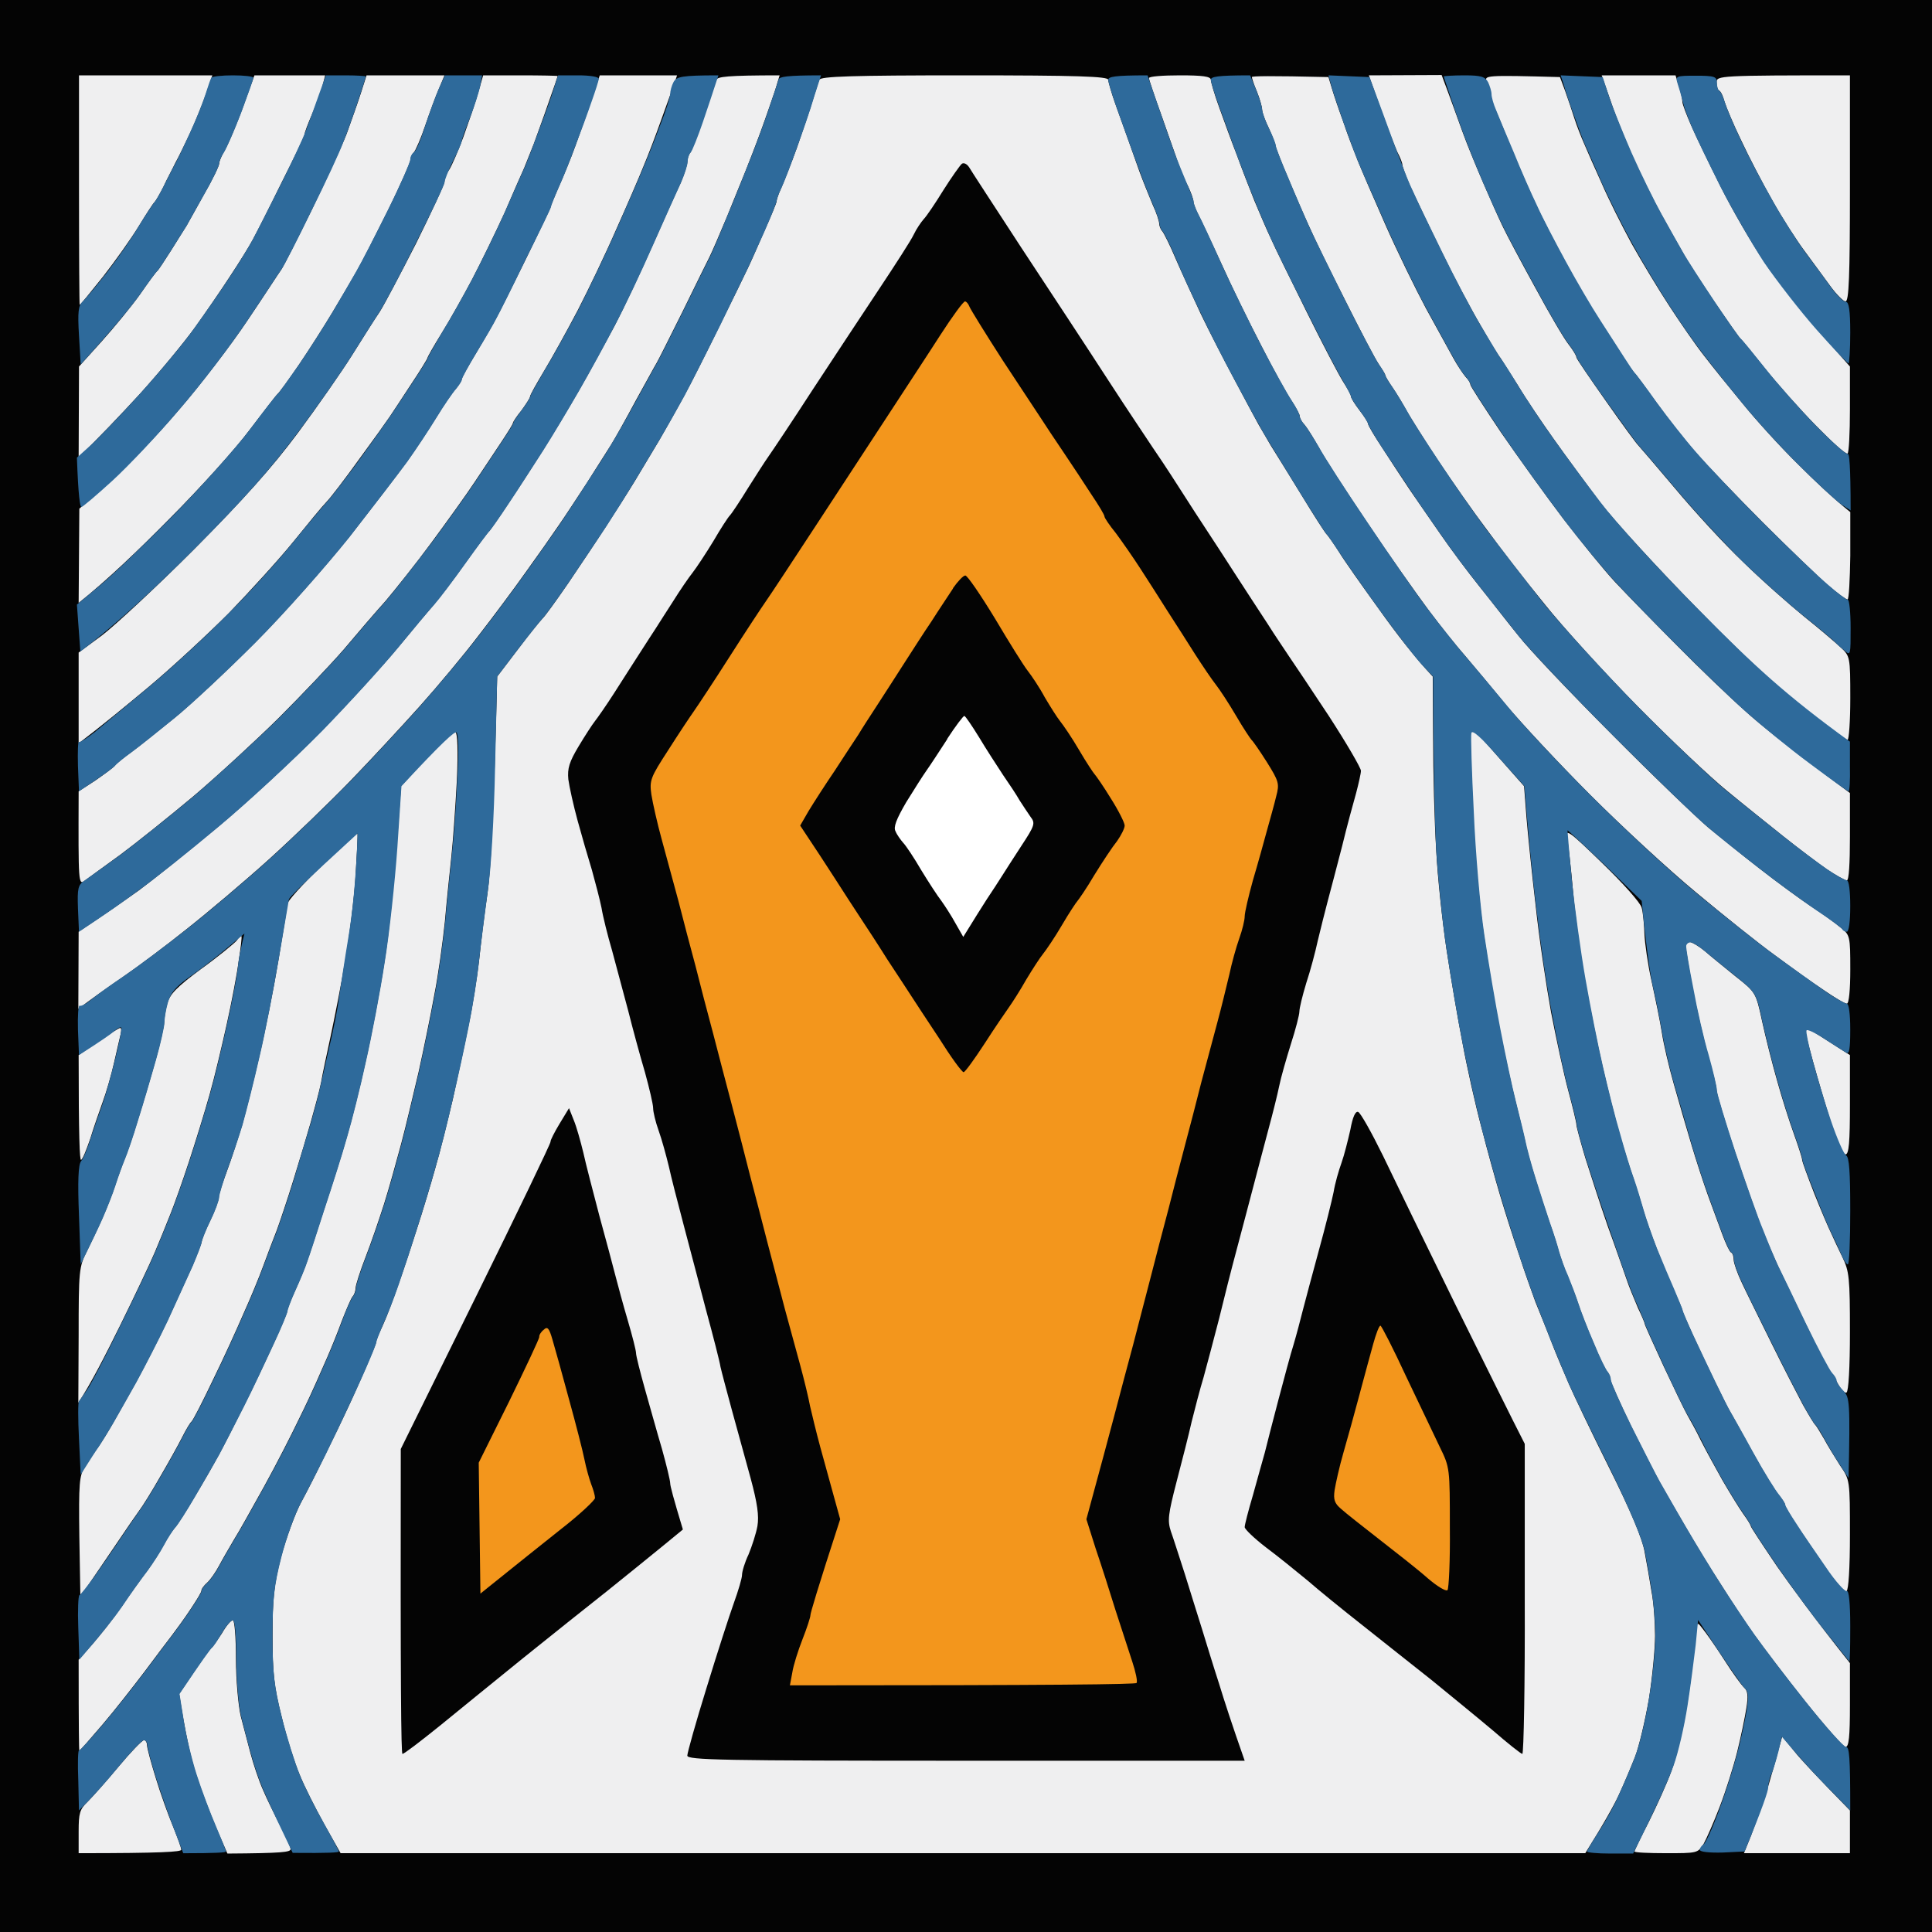 <svg width="48" height="48" viewBox="0 0 48 48" fill="none" xmlns="http://www.w3.org/2000/svg">
<g id="logo">
<path d="M0 48V0H48V48H0Z" fill="#040404"/>
<path fill-rule="evenodd" clip-rule="evenodd" d="M19.37 1.872L19.259 2.238C19.192 2.434 19.039 2.885 18.911 3.234C18.784 3.583 18.605 4.043 18.52 4.255C18.436 4.468 18.223 4.979 18.053 5.404C17.875 5.83 17.688 6.264 17.628 6.383C17.569 6.502 17.263 7.115 16.957 7.745C16.643 8.374 16.354 8.953 16.312 9.021C16.269 9.089 16.04 9.515 15.793 9.957C15.556 10.4 15.275 10.902 15.173 11.064C15.071 11.226 14.799 11.651 14.579 12C14.349 12.349 14.035 12.834 13.873 13.064C13.712 13.302 13.347 13.821 13.058 14.221C12.769 14.63 12.242 15.336 11.885 15.796C11.529 16.264 10.883 17.038 10.441 17.532C9.999 18.026 9.226 18.86 8.708 19.396C8.198 19.923 7.281 20.808 6.678 21.353C6.074 21.898 5.157 22.672 4.639 23.081C4.12 23.498 3.39 24.043 3.016 24.298C2.642 24.553 2.251 24.834 1.946 25.064L1.954 23.149L2.396 22.851C2.642 22.689 3.109 22.366 3.441 22.128C3.764 21.889 4.63 21.2 5.352 20.596C6.074 20 7.247 18.919 7.952 18.196C8.657 17.481 9.524 16.528 9.889 16.085C10.254 15.643 10.653 15.166 10.781 15.021C10.908 14.877 11.257 14.417 11.554 14C11.851 13.583 12.123 13.217 12.157 13.191C12.183 13.166 12.395 12.868 12.624 12.519C12.854 12.179 13.236 11.583 13.482 11.2C13.72 10.825 14.128 10.145 14.383 9.702C14.638 9.26 15.037 8.528 15.275 8.085C15.505 7.643 15.929 6.74 16.218 6.085C16.507 5.43 16.821 4.732 16.915 4.536C17 4.332 17.076 4.102 17.076 4.025C17.076 3.94 17.11 3.838 17.153 3.787C17.187 3.745 17.348 3.336 17.492 2.894C17.645 2.451 17.781 2.034 17.798 1.983C17.824 1.906 18.062 1.872 19.37 1.872ZM14.901 1.872H16.821L16.728 2.153C16.668 2.298 16.532 2.698 16.413 3.021C16.295 3.353 16.108 3.847 15.989 4.128C15.878 4.408 15.572 5.115 15.309 5.702C15.054 6.289 14.621 7.191 14.358 7.702C14.086 8.221 13.712 8.894 13.517 9.217C13.33 9.532 13.168 9.813 13.168 9.855C13.168 9.889 13.066 10.043 12.956 10.196C12.837 10.34 12.743 10.485 12.743 10.511C12.743 10.536 12.616 10.74 12.463 10.97C12.319 11.191 12.013 11.643 11.8 11.966C11.588 12.289 11.095 12.97 10.713 13.489C10.331 14.008 9.812 14.655 9.575 14.936C9.328 15.209 8.869 15.745 8.547 16.128C8.224 16.502 7.493 17.268 6.932 17.83C6.363 18.391 5.412 19.268 4.8 19.787C4.188 20.298 3.381 20.945 2.991 21.234C2.6 21.515 2.209 21.804 2.115 21.872C1.946 22 1.946 21.983 1.954 19.66L2.362 19.396C2.583 19.242 2.804 19.081 2.846 19.03C2.889 18.97 3.084 18.817 3.271 18.681C3.458 18.545 3.934 18.162 4.333 17.838C4.732 17.515 5.633 16.672 6.338 15.966C7.043 15.259 8.088 14.076 8.674 13.345C9.252 12.604 9.897 11.762 10.11 11.472C10.322 11.174 10.645 10.689 10.832 10.383C11.019 10.076 11.24 9.753 11.325 9.66C11.401 9.566 11.469 9.464 11.469 9.43C11.469 9.387 11.639 9.081 11.843 8.749C12.047 8.408 12.268 8.025 12.327 7.906C12.395 7.787 12.726 7.123 13.066 6.434C13.398 5.753 13.678 5.174 13.678 5.149C13.678 5.123 13.771 4.902 13.873 4.664C13.984 4.417 14.179 3.949 14.298 3.617C14.417 3.294 14.604 2.766 14.706 2.451L14.901 1.872ZM12.004 1.872H12.93C13.44 1.872 13.856 1.881 13.856 1.889C13.856 1.898 13.754 2.196 13.627 2.553C13.508 2.902 13.338 3.362 13.262 3.574C13.177 3.779 13.075 4.051 13.024 4.17C12.973 4.281 12.752 4.783 12.54 5.277C12.319 5.762 11.953 6.511 11.732 6.936C11.512 7.353 11.172 7.957 10.976 8.272C10.781 8.587 10.62 8.868 10.62 8.894C10.62 8.911 10.441 9.208 10.212 9.549C9.991 9.889 9.753 10.247 9.685 10.349C9.617 10.451 9.277 10.928 8.92 11.413C8.572 11.898 8.207 12.374 8.113 12.468C8.02 12.562 7.655 13.004 7.298 13.447C6.941 13.889 6.21 14.689 5.684 15.234C5.148 15.77 4.256 16.596 3.696 17.064C3.135 17.532 2.515 18.043 1.954 18.468V16.213L2.532 15.787C2.846 15.549 3.874 14.596 4.809 13.659C6.057 12.4 6.746 11.634 7.4 10.757C7.884 10.102 8.496 9.225 8.751 8.817C9.014 8.4 9.311 7.923 9.43 7.753C9.541 7.583 9.948 6.808 10.339 6.043C10.722 5.268 11.044 4.579 11.044 4.511C11.044 4.434 11.095 4.306 11.163 4.213C11.223 4.119 11.384 3.753 11.512 3.404C11.639 3.047 11.809 2.562 11.877 2.315L12.004 1.872ZM9.107 1.872H11.044L10.908 2.196C10.832 2.366 10.679 2.783 10.569 3.106C10.458 3.438 10.322 3.745 10.28 3.787C10.229 3.838 10.195 3.923 10.195 3.983C10.195 4.034 9.948 4.596 9.643 5.217C9.337 5.83 8.988 6.519 8.861 6.74C8.734 6.962 8.462 7.421 8.258 7.762C8.054 8.102 7.68 8.689 7.425 9.064C7.17 9.438 6.932 9.762 6.898 9.787C6.864 9.813 6.559 10.213 6.202 10.681C5.854 11.149 4.953 12.145 4.205 12.894C3.458 13.651 2.651 14.425 1.954 14.979L1.971 12.638L2.71 11.991C3.109 11.643 3.891 10.834 4.426 10.204C4.97 9.574 5.743 8.57 6.151 7.957C6.559 7.353 6.932 6.774 7 6.681C7.06 6.587 7.4 5.915 7.757 5.191C8.105 4.468 8.496 3.625 8.615 3.319C8.725 3.013 8.886 2.562 8.963 2.323L9.107 1.872ZM6.321 1.872H8.079L8.02 2.102C7.994 2.23 7.875 2.545 7.765 2.808C7.655 3.064 7.561 3.302 7.57 3.336C7.57 3.37 7.315 3.906 7 4.528C6.695 5.149 6.372 5.787 6.278 5.957C6.193 6.119 5.938 6.528 5.718 6.86C5.497 7.2 5.106 7.77 4.843 8.136C4.579 8.502 3.967 9.243 3.475 9.787C2.982 10.323 2.438 10.894 1.954 11.362L1.963 9.106L2.523 8.485C2.829 8.145 3.262 7.617 3.475 7.319C3.687 7.013 3.883 6.74 3.917 6.723C3.942 6.698 4.095 6.468 4.256 6.213C4.418 5.957 4.588 5.685 4.639 5.6C4.681 5.523 4.885 5.166 5.08 4.808C5.284 4.46 5.446 4.119 5.446 4.06C5.446 4 5.522 3.838 5.599 3.702C5.684 3.557 5.879 3.089 6.04 2.655L6.321 1.872ZM1.963 1.872H5.276L5.106 2.366C5.012 2.63 4.834 3.064 4.715 3.319C4.596 3.574 4.435 3.906 4.358 4.043C4.29 4.187 4.146 4.451 4.061 4.638C3.967 4.825 3.866 4.996 3.84 5.021C3.806 5.047 3.636 5.311 3.449 5.617C3.262 5.923 2.863 6.485 2.557 6.877C2.251 7.26 1.988 7.583 1.98 7.574C1.971 7.574 1.963 6.289 1.963 4.723V1.872ZM23.958 1.872C26.761 1.872 27.534 1.898 27.534 1.983C27.534 2.034 27.619 2.332 27.73 2.638C27.84 2.945 27.976 3.328 28.035 3.489C28.095 3.651 28.214 4 28.307 4.255C28.401 4.511 28.554 4.885 28.639 5.089C28.732 5.285 28.8 5.498 28.8 5.557C28.8 5.608 28.834 5.702 28.877 5.745C28.919 5.796 29.072 6.102 29.208 6.425C29.352 6.757 29.633 7.37 29.828 7.787C30.032 8.213 30.414 8.953 30.678 9.447C30.941 9.94 31.204 10.434 31.272 10.553C31.34 10.672 31.476 10.902 31.57 11.064C31.672 11.226 32.02 11.787 32.334 12.298C32.649 12.817 32.929 13.251 32.963 13.277C32.988 13.302 33.124 13.489 33.26 13.702C33.388 13.915 33.846 14.562 34.271 15.149C34.688 15.736 35.163 16.349 35.596 16.808L35.605 18.34C35.605 19.183 35.639 20.425 35.681 21.106C35.715 21.787 35.834 22.894 35.936 23.574C36.038 24.255 36.217 25.311 36.336 25.915C36.446 26.519 36.658 27.464 36.803 28C36.939 28.536 37.151 29.302 37.27 29.702C37.389 30.102 37.602 30.774 37.746 31.191C37.882 31.617 38.069 32.128 38.145 32.34C38.23 32.553 38.409 32.987 38.536 33.319C38.663 33.651 38.867 34.128 38.978 34.383C39.088 34.638 39.538 35.583 39.98 36.468C40.516 37.54 40.813 38.247 40.864 38.579C40.915 38.843 40.991 39.285 41.034 39.557C41.085 39.821 41.119 40.306 41.119 40.638C41.119 40.97 41.051 41.676 40.966 42.213C40.872 42.749 40.719 43.404 40.617 43.66C40.516 43.915 40.337 44.34 40.218 44.596C40.099 44.851 39.861 45.285 39.386 46.042H8.462L8.054 45.319C7.833 44.919 7.553 44.366 7.442 44.085C7.323 43.804 7.119 43.166 7 42.664C6.805 41.898 6.771 41.557 6.771 40.638C6.771 39.728 6.805 39.379 6.983 38.681C7.111 38.213 7.332 37.6 7.485 37.319C7.638 37.038 7.909 36.502 8.088 36.128C8.275 35.753 8.513 35.26 8.623 35.021C8.734 34.791 8.937 34.332 9.082 34C9.226 33.668 9.345 33.379 9.345 33.345C9.345 33.302 9.422 33.115 9.515 32.919C9.609 32.715 9.778 32.264 9.897 31.915C10.025 31.566 10.229 30.936 10.365 30.511C10.501 30.094 10.704 29.421 10.815 29.021C10.934 28.621 11.121 27.855 11.248 27.319C11.367 26.783 11.546 25.957 11.639 25.489C11.741 25.021 11.851 24.298 11.902 23.872C11.945 23.455 12.038 22.689 12.115 22.17C12.191 21.634 12.268 20.289 12.353 16.808L12.871 16.128C13.151 15.753 13.432 15.413 13.482 15.362C13.534 15.319 13.822 14.919 14.12 14.485C14.417 14.043 14.842 13.413 15.054 13.081C15.275 12.74 15.598 12.238 15.768 11.957C15.938 11.677 16.21 11.217 16.38 10.936C16.541 10.655 16.821 10.162 17 9.83C17.178 9.506 17.577 8.715 17.883 8.085C18.198 7.455 18.503 6.825 18.571 6.681C18.639 6.545 18.826 6.119 18.988 5.745C19.158 5.37 19.294 5.038 19.294 5.004C19.294 4.962 19.345 4.808 19.413 4.664C19.48 4.511 19.659 4.06 19.803 3.66C19.939 3.26 20.118 2.749 20.186 2.511C20.262 2.281 20.33 2.034 20.355 1.983C20.381 1.898 21.18 1.872 23.958 1.872ZM29.318 1.872C29.87 1.872 30.083 1.898 30.083 1.983C30.083 2.034 30.176 2.357 30.295 2.681C30.414 3.013 30.61 3.549 30.737 3.872C30.856 4.204 31.051 4.698 31.162 4.979C31.281 5.26 31.459 5.685 31.57 5.915C31.672 6.153 32.079 6.97 32.462 7.745C32.844 8.519 33.252 9.294 33.362 9.472C33.473 9.643 33.566 9.813 33.566 9.855C33.566 9.889 33.66 10.043 33.779 10.196C33.889 10.34 33.991 10.494 33.991 10.536C33.991 10.57 34.152 10.842 34.356 11.149C34.552 11.455 34.857 11.915 35.027 12.17C35.206 12.425 35.546 12.928 35.792 13.277C36.038 13.634 36.463 14.204 36.743 14.553C37.024 14.902 37.457 15.464 37.72 15.787C37.975 16.119 39.029 17.226 40.057 18.255C41.085 19.294 42.164 20.323 42.444 20.562C42.724 20.791 43.294 21.251 43.71 21.574C44.135 21.906 44.704 22.323 44.984 22.511C45.273 22.698 45.604 22.936 45.732 23.047C45.961 23.226 45.97 23.259 45.97 24.085C45.97 24.596 45.936 24.936 45.885 24.936C45.834 24.936 45.579 24.783 45.307 24.596C45.035 24.417 44.491 24.026 44.101 23.736C43.701 23.447 42.818 22.74 42.147 22.179C41.467 21.617 40.278 20.519 39.505 19.745C38.731 18.97 37.805 17.974 37.432 17.532C37.066 17.089 36.608 16.536 36.404 16.298C36.2 16.068 35.783 15.549 35.486 15.149C35.189 14.749 34.501 13.779 33.965 12.979C33.43 12.187 32.886 11.345 32.759 11.106C32.632 10.877 32.47 10.621 32.411 10.553C32.343 10.485 32.292 10.391 32.292 10.34C32.292 10.298 32.198 10.119 32.088 9.957C31.977 9.796 31.638 9.183 31.34 8.596C31.034 8.008 30.584 7.089 30.346 6.553C30.1 6.017 29.845 5.472 29.777 5.345C29.709 5.208 29.65 5.055 29.65 5.004C29.65 4.945 29.59 4.783 29.522 4.638C29.446 4.502 29.335 4.23 29.267 4.043C29.208 3.855 29.012 3.319 28.851 2.851C28.681 2.383 28.545 1.974 28.545 1.94C28.545 1.898 28.893 1.872 29.318 1.872ZM33.005 1.915L33.082 2.17C33.124 2.315 33.252 2.698 33.371 3.021C33.481 3.353 33.651 3.787 33.736 4C33.821 4.213 34.127 4.919 34.416 5.574C34.705 6.23 35.163 7.166 35.427 7.66C35.699 8.153 36.004 8.706 36.106 8.894C36.208 9.081 36.353 9.294 36.412 9.362C36.48 9.43 36.531 9.515 36.531 9.557C36.531 9.591 36.879 10.128 37.296 10.749C37.72 11.362 38.417 12.332 38.85 12.902C39.284 13.464 39.861 14.179 40.142 14.477C40.422 14.774 41.11 15.481 41.671 16.043C42.232 16.613 42.979 17.328 43.336 17.642C43.684 17.966 44.415 18.553 45.961 19.702V20.791C45.961 21.455 45.936 21.872 45.885 21.872C45.834 21.872 45.613 21.745 45.392 21.6C45.171 21.447 44.687 21.081 44.313 20.783C43.939 20.485 43.302 19.974 42.911 19.651C42.512 19.328 41.509 18.383 40.694 17.557C39.87 16.723 38.816 15.566 38.358 14.987C37.89 14.417 37.253 13.591 36.939 13.157C36.616 12.732 36.081 11.966 35.733 11.447C35.393 10.936 35.044 10.374 34.951 10.213C34.866 10.051 34.705 9.787 34.602 9.634C34.501 9.489 34.416 9.345 34.416 9.319C34.416 9.294 34.339 9.174 34.254 9.047C34.161 8.911 33.787 8.196 33.413 7.447C33.031 6.698 32.632 5.872 32.521 5.617C32.402 5.362 32.173 4.825 32.003 4.425C31.833 4.025 31.697 3.668 31.689 3.617C31.689 3.574 31.612 3.379 31.527 3.191C31.434 3.004 31.357 2.791 31.357 2.723C31.357 2.655 31.298 2.451 31.23 2.281C31.153 2.102 31.102 1.94 31.102 1.915C31.102 1.889 31.536 1.881 33.005 1.915ZM34.008 1.872L35.817 1.864L35.97 2.272C36.055 2.494 36.217 2.953 36.336 3.277C36.455 3.608 36.693 4.179 36.854 4.553C37.015 4.928 37.228 5.404 37.33 5.617C37.432 5.83 37.797 6.519 38.145 7.149C38.485 7.779 38.859 8.417 38.969 8.553C39.08 8.698 39.165 8.834 39.165 8.877C39.165 8.911 39.505 9.404 39.912 9.983C40.312 10.553 40.668 11.038 40.702 11.064C40.728 11.089 41.136 11.566 41.611 12.128C42.079 12.689 42.835 13.515 43.302 13.957C43.761 14.409 44.449 15.013 44.823 15.319C45.197 15.617 45.604 15.966 45.732 16.085C45.961 16.298 45.97 16.315 45.97 17.345C45.97 17.915 45.936 18.383 45.902 18.383C45.868 18.383 45.417 18.059 44.908 17.668C44.313 17.217 43.302 16.281 42.181 15.132C41.204 14.136 40.108 12.945 39.759 12.485C39.411 12.025 38.893 11.319 38.604 10.911C38.315 10.502 37.907 9.906 37.712 9.574C37.508 9.251 37.313 8.945 37.279 8.894C37.236 8.851 37.015 8.485 36.786 8.085C36.548 7.685 36.115 6.868 35.817 6.255C35.52 5.651 35.18 4.928 35.053 4.664C34.934 4.391 34.84 4.136 34.84 4.085C34.84 4.043 34.781 3.898 34.713 3.77C34.654 3.634 34.467 3.157 34.305 2.706L34.008 1.872ZM38.757 1.915L38.884 2.255C38.952 2.443 39.054 2.749 39.114 2.936C39.173 3.123 39.284 3.404 39.36 3.574C39.428 3.736 39.623 4.179 39.793 4.553C39.955 4.928 40.286 5.591 40.532 6.043C40.779 6.485 41.204 7.191 41.484 7.617C41.756 8.034 42.138 8.587 42.334 8.834C42.529 9.089 42.962 9.625 43.294 10.025C43.625 10.434 44.236 11.106 44.653 11.515C45.069 11.932 45.536 12.374 45.97 12.723V13.804C45.961 14.4 45.936 14.894 45.902 14.894C45.859 14.894 45.647 14.732 45.409 14.536C45.179 14.332 44.449 13.634 43.795 12.979C43.141 12.323 42.385 11.532 42.121 11.234C41.858 10.928 41.425 10.374 41.153 10C40.881 9.625 40.643 9.294 40.617 9.277C40.592 9.251 40.465 9.081 40.346 8.894C40.227 8.706 39.955 8.281 39.742 7.957C39.53 7.625 39.148 6.979 38.893 6.511C38.638 6.043 38.315 5.404 38.171 5.106C38.026 4.8 37.771 4.204 37.593 3.787C37.423 3.362 37.228 2.894 37.16 2.74C37.092 2.587 37.032 2.4 37.032 2.332C37.024 2.255 36.981 2.119 36.939 2.034C36.871 1.872 36.896 1.864 38.757 1.915ZM39.793 1.872H41.628L41.713 2.145C41.764 2.298 41.798 2.468 41.798 2.528C41.798 2.587 41.9 2.851 42.019 3.123C42.138 3.396 42.469 4.077 42.75 4.638C43.03 5.2 43.514 6.034 43.829 6.502C44.135 6.962 44.746 7.736 45.961 9.106V10.17C45.961 10.749 45.936 11.251 45.902 11.268C45.859 11.294 45.511 10.979 45.112 10.57C44.712 10.162 44.143 9.523 43.846 9.149C43.548 8.774 43.276 8.443 43.251 8.425C43.217 8.4 42.92 7.974 42.588 7.489C42.257 6.996 41.9 6.443 41.798 6.255C41.688 6.068 41.45 5.643 41.272 5.319C41.085 4.987 40.787 4.374 40.592 3.957C40.405 3.532 40.142 2.894 40.023 2.528L39.793 1.872ZM45.961 1.872V4.681C45.961 6.868 45.936 7.489 45.851 7.489C45.8 7.489 45.63 7.319 45.485 7.123C45.341 6.928 45.052 6.536 44.848 6.255C44.636 5.974 44.27 5.404 44.033 4.979C43.795 4.562 43.446 3.889 43.26 3.489C43.064 3.089 42.886 2.655 42.843 2.519C42.809 2.383 42.75 2.264 42.707 2.247C42.673 2.23 42.648 2.136 42.648 2.043C42.648 1.881 42.707 1.872 45.961 1.872ZM36.556 18.043C36.574 18.068 36.871 18.409 37.865 19.532L37.924 20.298C37.958 20.723 38.06 21.711 38.154 22.511C38.239 23.311 38.417 24.494 38.536 25.149C38.663 25.804 38.85 26.672 38.961 27.089C39.071 27.498 39.165 27.881 39.165 27.94C39.165 27.991 39.267 28.366 39.386 28.766C39.513 29.166 39.759 29.932 39.946 30.468C40.142 31.004 40.346 31.6 40.413 31.787C40.473 31.974 40.609 32.289 40.694 32.494C40.787 32.689 40.864 32.868 40.864 32.894C40.864 32.919 41.076 33.387 41.331 33.94C41.586 34.485 41.849 35.03 41.917 35.149C41.985 35.268 42.147 35.557 42.257 35.787C42.376 36.026 42.622 36.468 42.792 36.774C42.971 37.081 43.2 37.455 43.302 37.6C43.413 37.753 43.497 37.889 43.497 37.915C43.497 37.94 43.795 38.391 44.152 38.919C44.517 39.438 45.069 40.196 45.961 41.319V42.366C45.961 43.14 45.936 43.404 45.851 43.404C45.8 43.404 45.349 42.894 44.857 42.281C44.364 41.66 43.795 40.911 43.582 40.613C43.37 40.315 42.996 39.753 42.758 39.37C42.512 38.996 42.113 38.34 41.866 37.915C41.62 37.498 41.331 36.996 41.229 36.809C41.127 36.621 40.804 36 40.524 35.43C40.244 34.851 40.014 34.332 40.014 34.281C40.014 34.221 39.98 34.136 39.938 34.085C39.887 34.042 39.734 33.711 39.589 33.362C39.437 33.013 39.267 32.57 39.207 32.383C39.148 32.196 39.029 31.889 38.944 31.702C38.867 31.515 38.774 31.242 38.731 31.106C38.697 30.97 38.596 30.638 38.502 30.383C38.417 30.128 38.247 29.625 38.145 29.277C38.035 28.928 37.916 28.502 37.89 28.34C37.856 28.179 37.746 27.736 37.653 27.362C37.559 26.987 37.381 26.179 37.262 25.574C37.143 24.97 36.964 23.898 36.862 23.191C36.76 22.494 36.65 21.242 36.608 20.425C36.574 19.608 36.539 18.723 36.531 18.468C36.531 18.213 36.539 18.017 36.556 18.043ZM11.316 18.187C11.367 18.221 11.384 18.664 11.35 19.396C11.316 20.034 11.257 20.877 11.214 21.277C11.172 21.677 11.095 22.4 11.053 22.894C11.002 23.387 10.891 24.213 10.789 24.723C10.696 25.242 10.518 26.102 10.399 26.638C10.271 27.174 10.084 27.983 9.965 28.425C9.846 28.868 9.66 29.54 9.541 29.915C9.422 30.289 9.218 30.885 9.082 31.234C8.946 31.583 8.835 31.932 8.835 32C8.835 32.068 8.801 32.17 8.759 32.213C8.717 32.264 8.606 32.528 8.496 32.809C8.394 33.089 8.232 33.489 8.139 33.702C8.045 33.915 7.918 34.204 7.858 34.34C7.799 34.477 7.604 34.902 7.417 35.277C7.238 35.651 6.856 36.4 6.559 36.936C6.261 37.472 5.93 38.068 5.811 38.255C5.701 38.443 5.531 38.732 5.446 38.894C5.361 39.055 5.225 39.251 5.148 39.319C5.072 39.387 5.004 39.472 5.004 39.515C5.012 39.549 4.885 39.753 4.732 39.983C4.588 40.204 4.367 40.502 4.265 40.638C4.154 40.783 3.849 41.183 3.585 41.54C3.313 41.898 2.855 42.485 2.549 42.843C2.243 43.2 1.988 43.498 1.971 43.489C1.963 43.489 1.954 42.979 1.954 41.234L2.294 40.851C2.481 40.638 2.812 40.221 3.024 39.915C3.228 39.608 3.517 39.209 3.662 39.021C3.798 38.834 3.984 38.545 4.069 38.383C4.154 38.221 4.282 38.026 4.341 37.957C4.409 37.889 4.63 37.54 4.834 37.191C5.046 36.843 5.318 36.366 5.446 36.128C5.573 35.898 5.845 35.362 6.057 34.936C6.27 34.519 6.593 33.83 6.788 33.404C6.983 32.987 7.136 32.613 7.136 32.579C7.136 32.536 7.221 32.306 7.332 32.068C7.442 31.821 7.578 31.498 7.621 31.362C7.672 31.226 7.867 30.63 8.054 30.043C8.249 29.455 8.504 28.655 8.615 28.255C8.734 27.855 8.946 27.013 9.082 26.383C9.226 25.753 9.439 24.638 9.549 23.915C9.668 23.191 9.804 21.906 9.965 19.532L10.602 18.834C10.951 18.451 11.274 18.162 11.316 18.187ZM39.81 21.447C40.32 21.94 40.762 22.434 40.787 22.553C40.821 22.672 40.847 22.962 40.855 23.191C40.864 23.43 40.94 23.966 41.034 24.383C41.127 24.808 41.246 25.379 41.289 25.66C41.331 25.94 41.467 26.519 41.586 26.936C41.705 27.362 41.9 28.026 42.019 28.425C42.138 28.826 42.325 29.396 42.435 29.702C42.546 30.009 42.707 30.442 42.792 30.672C42.877 30.902 42.971 31.098 43.005 31.115C43.047 31.132 43.073 31.217 43.073 31.302C43.073 31.379 43.166 31.642 43.276 31.872C43.387 32.111 43.718 32.774 44.007 33.362C44.296 33.949 44.653 34.638 44.789 34.894C44.933 35.149 45.069 35.379 45.103 35.404C45.129 35.43 45.222 35.583 45.316 35.745C45.4 35.906 45.587 36.204 45.715 36.408C45.961 36.766 45.961 36.774 45.961 38.128C45.961 38.953 45.927 39.506 45.876 39.532C45.825 39.557 45.587 39.285 45.341 38.928C45.103 38.57 44.772 38.094 44.619 37.864C44.474 37.634 44.347 37.421 44.347 37.387C44.347 37.345 44.279 37.242 44.194 37.149C44.118 37.055 43.82 36.579 43.548 36.085C43.276 35.591 43.022 35.132 42.979 35.064C42.937 34.996 42.775 34.672 42.614 34.34C42.453 34.008 42.206 33.489 42.062 33.174C41.917 32.851 41.798 32.579 41.798 32.553C41.798 32.528 41.705 32.306 41.594 32.068C41.484 31.821 41.289 31.353 41.161 31.021C41.034 30.689 40.881 30.255 40.821 30.043C40.762 29.83 40.651 29.489 40.583 29.277C40.507 29.064 40.354 28.57 40.235 28.17C40.125 27.77 39.938 27.03 39.819 26.511C39.7 26 39.505 25.038 39.386 24.383C39.267 23.728 39.131 22.715 39.08 22.128C39.029 21.54 38.961 20.953 38.935 20.808C38.893 20.579 38.995 20.655 39.81 21.447ZM8.878 20.706C8.895 20.715 8.869 21.183 8.835 21.745C8.801 22.306 8.683 23.242 8.581 23.83C8.487 24.417 8.317 25.259 8.224 25.702C8.13 26.145 8.011 26.681 7.977 26.894C7.935 27.106 7.816 27.54 7.723 27.872C7.629 28.204 7.434 28.851 7.289 29.319C7.145 29.787 6.958 30.34 6.881 30.553C6.797 30.766 6.644 31.166 6.542 31.447C6.44 31.728 6.219 32.264 6.049 32.638C5.888 33.013 5.548 33.762 5.284 34.298C5.029 34.834 4.792 35.294 4.758 35.319C4.724 35.345 4.622 35.515 4.528 35.702C4.435 35.889 4.188 36.332 3.984 36.681C3.781 37.038 3.543 37.421 3.458 37.532C3.373 37.651 3.135 37.991 2.931 38.298C2.727 38.604 2.43 39.03 1.997 39.668L1.971 38.17C1.954 36.851 1.971 36.655 2.107 36.451C2.192 36.315 2.336 36.094 2.438 35.957C2.532 35.821 2.702 35.549 2.804 35.362C2.914 35.174 3.169 34.715 3.381 34.34C3.585 33.966 3.942 33.277 4.163 32.809C4.375 32.34 4.656 31.728 4.783 31.447C4.902 31.166 5.004 30.902 5.012 30.851C5.012 30.808 5.106 30.562 5.225 30.323C5.344 30.076 5.437 29.813 5.437 29.745C5.437 29.677 5.531 29.379 5.641 29.089C5.752 28.791 5.913 28.289 6.015 27.957C6.108 27.625 6.304 26.86 6.44 26.255C6.584 25.651 6.797 24.579 6.915 23.872C7.034 23.174 7.136 22.536 7.136 22.468C7.128 22.4 7.519 21.966 7.994 21.515C8.47 21.064 8.869 20.698 8.878 20.706ZM5.998 23.259C6.015 23.268 5.981 23.549 5.93 23.872C5.888 24.204 5.752 24.911 5.633 25.447C5.514 25.983 5.327 26.774 5.208 27.191C5.089 27.617 4.86 28.357 4.698 28.851C4.537 29.345 4.324 29.94 4.231 30.17C4.137 30.409 3.967 30.826 3.849 31.106C3.73 31.387 3.339 32.213 2.982 32.936C2.625 33.66 2.251 34.391 1.946 34.851L1.954 33.174C1.954 31.574 1.963 31.472 2.158 31.089C2.268 30.86 2.447 30.494 2.549 30.255C2.651 30.026 2.795 29.66 2.863 29.447C2.931 29.234 3.041 28.945 3.092 28.808C3.152 28.672 3.305 28.23 3.424 27.83C3.551 27.43 3.747 26.766 3.866 26.34C3.984 25.923 4.078 25.498 4.078 25.404C4.078 25.311 4.112 25.098 4.154 24.936C4.222 24.698 4.384 24.528 5.004 24.068C5.429 23.762 5.82 23.438 5.879 23.37C5.93 23.294 5.989 23.242 5.998 23.259ZM41.985 23.404C42.045 23.413 42.206 23.506 42.35 23.625C42.486 23.745 42.835 24.026 43.115 24.255C43.625 24.655 43.625 24.664 43.778 25.37C43.863 25.762 44.033 26.434 44.152 26.851C44.27 27.277 44.457 27.864 44.568 28.17C44.678 28.477 44.772 28.766 44.772 28.808C44.772 28.86 44.916 29.242 45.078 29.66C45.248 30.085 45.434 30.519 45.494 30.638C45.545 30.757 45.672 31.021 45.774 31.234C45.944 31.583 45.961 31.753 45.961 33.089C45.961 33.974 45.927 34.57 45.876 34.596C45.825 34.621 45.732 34.511 45.655 34.366C45.57 34.213 45.485 34.068 45.451 34.042C45.417 34.017 45.154 33.498 44.865 32.894C44.568 32.289 44.262 31.634 44.169 31.447C44.084 31.259 43.914 30.86 43.786 30.553C43.667 30.247 43.361 29.379 43.107 28.621C42.852 27.855 42.648 27.166 42.648 27.089C42.648 27.004 42.554 26.613 42.435 26.213C42.325 25.813 42.155 25.072 42.053 24.553C41.96 24.043 41.883 23.566 41.883 23.515C41.883 23.455 41.934 23.404 41.985 23.404ZM2.982 25.54C3.016 25.532 3.016 25.6 2.999 25.685C2.982 25.762 2.906 26.076 2.838 26.383C2.77 26.689 2.642 27.132 2.557 27.362C2.472 27.6 2.328 28.009 2.243 28.289C2.149 28.562 2.056 28.8 2.014 28.817C1.98 28.834 1.954 28.255 1.954 26.213L2.438 25.881C2.71 25.694 2.957 25.54 2.982 25.54ZM44.967 25.583C45.027 25.617 45.273 25.77 45.961 26.213V27.447C45.961 28.374 45.936 28.681 45.851 28.681C45.8 28.681 45.681 28.477 45.596 28.23C45.519 27.991 45.316 27.328 45.154 26.766C44.993 26.204 44.857 25.694 44.865 25.634C44.865 25.574 44.916 25.549 44.967 25.583ZM5.786 40.255C5.828 40.255 5.862 40.681 5.862 41.217C5.862 41.736 5.921 42.383 5.981 42.638C6.049 42.894 6.159 43.319 6.227 43.574C6.295 43.83 6.431 44.238 6.533 44.468C6.635 44.706 6.831 45.106 6.966 45.362C7.102 45.617 7.213 45.881 7.221 45.94C7.221 46.017 7.009 46.042 5.65 46.051L5.361 45.387C5.208 45.021 4.978 44.417 4.86 44.042C4.741 43.668 4.605 43.072 4.452 42.085L4.826 41.532C5.029 41.225 5.225 40.962 5.259 40.936C5.293 40.911 5.403 40.749 5.514 40.579C5.616 40.4 5.735 40.255 5.786 40.255ZM42.291 40.451C42.376 40.553 42.622 40.902 42.835 41.234C43.047 41.566 43.268 41.872 43.336 41.932C43.421 42.008 43.438 42.136 43.387 42.443C43.353 42.664 43.251 43.157 43.158 43.532C43.064 43.906 42.869 44.519 42.724 44.894C42.58 45.268 42.401 45.676 42.325 45.813C42.181 46.042 42.164 46.042 41.391 46.042C40.966 46.042 40.609 46.026 40.609 46C40.609 45.974 40.77 45.642 40.966 45.26C41.161 44.868 41.416 44.306 41.526 44C41.637 43.694 41.798 43.064 41.875 42.596C41.96 42.128 42.053 41.413 42.087 41.004C42.138 40.264 42.138 40.255 42.291 40.451ZM44.279 43.14L44.576 43.506C44.738 43.711 45.12 44.119 45.961 44.979V46.042H43.328L43.506 45.6C43.599 45.353 43.727 44.996 43.795 44.809C43.854 44.621 43.948 44.332 43.99 44.17C44.041 44.008 44.126 43.711 44.177 43.506L44.279 43.14ZM3.577 43.234C3.619 43.234 3.653 43.294 3.653 43.362C3.653 43.43 3.755 43.804 3.874 44.187C3.993 44.579 4.188 45.115 4.299 45.379C4.409 45.651 4.503 45.906 4.503 45.957C4.503 46.008 4.018 46.042 1.954 46.042V45.506C1.954 45.047 1.98 44.953 2.175 44.766C2.294 44.647 2.642 44.255 2.948 43.889C3.245 43.532 3.534 43.234 3.577 43.234Z" fill="#EFEFF0"/>
<path fill-rule="evenodd" clip-rule="evenodd" d="M11.053 1.872H11.979L11.928 2.153C11.894 2.298 11.783 2.655 11.673 2.936C11.562 3.217 11.469 3.472 11.469 3.515C11.469 3.549 11.375 3.77 11.256 4C11.137 4.238 11.044 4.477 11.044 4.536C11.044 4.587 10.721 5.268 10.33 6.043C9.948 6.817 9.532 7.592 9.421 7.762C9.311 7.932 9.005 8.408 8.751 8.817C8.496 9.225 7.884 10.102 7.391 10.758C6.745 11.626 6.049 12.417 4.842 13.626C3.933 14.536 2.922 15.489 1.996 16.187L1.911 15.021L2.463 14.562C2.769 14.315 3.593 13.524 4.29 12.817C4.995 12.102 5.854 11.14 6.202 10.681C6.55 10.213 6.864 9.813 6.898 9.787C6.932 9.762 7.162 9.438 7.425 9.064C7.68 8.689 8.054 8.102 8.258 7.762C8.462 7.421 8.725 6.962 8.852 6.74C8.98 6.519 9.336 5.83 9.642 5.209C9.948 4.596 10.194 4.026 10.194 3.958C10.194 3.889 10.237 3.813 10.28 3.787C10.331 3.762 10.449 3.489 10.551 3.166C10.653 2.851 10.806 2.434 10.891 2.23L11.053 1.872ZM8.096 1.872H8.589C8.869 1.872 9.09 1.889 9.09 1.898C9.09 1.906 9.005 2.187 8.895 2.511C8.784 2.843 8.623 3.302 8.529 3.532C8.444 3.77 8.088 4.536 7.739 5.234C7.399 5.94 7.06 6.596 7 6.681C6.932 6.774 6.559 7.353 6.151 7.957C5.743 8.57 4.987 9.566 4.46 10.17C3.942 10.783 3.194 11.575 2.795 11.941C2.404 12.298 2.056 12.596 2.022 12.596C1.988 12.596 1.945 12.323 1.911 11.37L2.243 11.072C2.43 10.902 2.982 10.332 3.475 9.787C3.959 9.251 4.579 8.511 4.834 8.145C5.097 7.779 5.496 7.209 5.717 6.868C5.938 6.536 6.185 6.128 6.278 5.957C6.363 5.796 6.669 5.2 6.949 4.638C7.23 4.077 7.527 3.447 7.603 3.234C7.68 3.03 7.824 2.638 7.918 2.366L8.096 1.872ZM17.849 1.872L17.773 2.102C17.73 2.238 17.594 2.647 17.467 3.021C17.339 3.396 17.203 3.736 17.161 3.787C17.118 3.83 17.084 3.94 17.084 4.017C17.084 4.102 17.008 4.332 16.923 4.528C16.829 4.732 16.515 5.43 16.226 6.085C15.938 6.74 15.513 7.643 15.275 8.085C15.046 8.528 14.646 9.26 14.391 9.702C14.136 10.145 13.729 10.826 13.491 11.2C13.244 11.583 12.862 12.179 12.633 12.519C12.403 12.868 12.191 13.166 12.165 13.192C12.132 13.217 11.86 13.583 11.562 14C11.265 14.417 10.917 14.877 10.789 15.021C10.662 15.158 10.262 15.643 9.897 16.085C9.532 16.528 8.682 17.464 8.003 18.162C7.314 18.86 6.168 19.924 5.445 20.528C4.723 21.132 3.831 21.847 3.457 22.111C3.092 22.383 2.608 22.724 1.962 23.149L1.937 22.57C1.92 22.068 1.937 21.983 2.107 21.872C2.209 21.804 2.608 21.515 2.999 21.234C3.381 20.945 4.197 20.298 4.808 19.787C5.411 19.268 6.371 18.392 6.941 17.83C7.501 17.268 8.232 16.502 8.555 16.128C8.878 15.745 9.336 15.209 9.583 14.936C9.821 14.655 10.33 14.009 10.721 13.489C11.104 12.97 11.596 12.289 11.809 11.966C12.021 11.643 12.327 11.192 12.471 10.97C12.624 10.741 12.752 10.536 12.752 10.511C12.752 10.485 12.845 10.341 12.964 10.187C13.075 10.043 13.168 9.889 13.176 9.847C13.176 9.813 13.338 9.532 13.525 9.209C13.72 8.894 14.094 8.213 14.366 7.702C14.629 7.183 15.071 6.264 15.334 5.66C15.606 5.047 15.895 4.383 15.98 4.17C16.073 3.958 16.26 3.489 16.396 3.123C16.541 2.766 16.651 2.409 16.651 2.332C16.651 2.264 16.685 2.128 16.736 2.034C16.812 1.906 16.931 1.872 17.849 1.872ZM20.398 1.872L20.228 2.4C20.143 2.698 19.948 3.26 19.803 3.66C19.659 4.06 19.489 4.511 19.421 4.655C19.344 4.809 19.293 4.962 19.293 4.996C19.293 5.038 19.157 5.37 18.996 5.745C18.826 6.119 18.639 6.536 18.571 6.681C18.503 6.817 18.197 7.455 17.892 8.085C17.577 8.715 17.186 9.498 17.008 9.83C16.829 10.153 16.549 10.655 16.38 10.936C16.21 11.217 15.938 11.677 15.768 11.957C15.598 12.238 15.283 12.741 15.062 13.081C14.842 13.413 14.417 14.043 14.12 14.485C13.822 14.919 13.534 15.311 13.482 15.362C13.432 15.413 13.151 15.753 12.353 16.808L12.301 19.021C12.276 20.289 12.2 21.634 12.115 22.17C12.047 22.689 11.945 23.455 11.902 23.872C11.86 24.289 11.741 25.021 11.647 25.489C11.554 25.957 11.376 26.783 11.248 27.319C11.129 27.855 10.934 28.621 10.815 29.021C10.704 29.421 10.501 30.094 10.365 30.511C10.237 30.928 10.025 31.566 9.906 31.915C9.787 32.264 9.608 32.715 9.515 32.911C9.43 33.115 9.353 33.302 9.353 33.336C9.353 33.379 9.234 33.668 9.09 34C8.946 34.332 8.734 34.783 8.623 35.021C8.521 35.251 8.274 35.753 8.096 36.128C7.909 36.502 7.638 37.038 7.485 37.319C7.332 37.6 7.111 38.213 6.992 38.681C6.813 39.379 6.771 39.728 6.771 40.638C6.771 41.557 6.813 41.898 7 42.655C7.128 43.166 7.331 43.813 7.45 44.102C7.569 44.4 7.841 44.936 8.045 45.294C8.249 45.66 8.419 45.974 8.419 46C8.419 46.026 8.164 46.043 7.272 46.034L7 45.464C6.847 45.149 6.643 44.698 6.541 44.468C6.439 44.23 6.303 43.83 6.236 43.575C6.159 43.319 6.057 42.894 5.989 42.638C5.93 42.383 5.87 41.736 5.87 41.209C5.87 40.63 5.837 40.255 5.786 40.255C5.735 40.255 5.615 40.4 5.513 40.57C5.411 40.749 5.301 40.911 5.267 40.936C5.233 40.962 5.038 41.226 4.46 42.085L4.562 42.724C4.613 43.072 4.757 43.685 4.885 44.085C5.012 44.485 5.233 45.064 5.369 45.379C5.505 45.702 5.615 45.974 5.615 46C5.615 46.026 5.377 46.043 4.553 46.043L4.333 45.464C4.205 45.149 4.01 44.579 3.882 44.187C3.763 43.804 3.661 43.43 3.661 43.362C3.661 43.294 3.619 43.234 3.577 43.234C3.526 43.234 3.245 43.532 2.948 43.889C2.651 44.255 2.302 44.647 1.962 44.979L1.945 44.23C1.928 43.821 1.937 43.489 1.962 43.489C1.988 43.498 2.251 43.2 2.557 42.843C2.863 42.485 3.322 41.898 3.593 41.541C3.857 41.183 4.163 40.783 4.273 40.638C4.375 40.502 4.596 40.204 4.74 39.983C4.893 39.753 5.021 39.549 5.012 39.506C5.012 39.472 5.08 39.387 5.157 39.319C5.233 39.251 5.369 39.055 5.454 38.894C5.539 38.732 5.709 38.443 5.819 38.255C5.938 38.068 6.27 37.472 6.567 36.936C6.864 36.4 7.247 35.651 7.425 35.277C7.612 34.902 7.807 34.477 7.867 34.34C7.926 34.204 8.054 33.915 8.147 33.702C8.24 33.489 8.402 33.089 8.504 32.809C8.606 32.528 8.725 32.264 8.767 32.213C8.81 32.162 8.844 32.068 8.844 32C8.844 31.932 8.954 31.583 9.09 31.234C9.226 30.885 9.43 30.289 9.549 29.915C9.668 29.541 9.855 28.868 9.974 28.426C10.092 27.983 10.279 27.174 10.407 26.638C10.526 26.102 10.704 25.243 10.798 24.724C10.9 24.204 11.01 23.387 11.061 22.894C11.104 22.4 11.18 21.677 11.222 21.277C11.265 20.877 11.333 20.034 11.358 19.404C11.401 18.724 11.392 18.23 11.341 18.196C11.299 18.162 10.976 18.451 9.974 19.532L9.872 21.064C9.812 21.906 9.676 23.192 9.557 23.915C9.447 24.638 9.234 25.753 9.09 26.383C8.954 27.013 8.742 27.855 8.623 28.255C8.512 28.655 8.257 29.455 8.062 30.043C7.875 30.63 7.68 31.226 7.629 31.362C7.586 31.498 7.45 31.821 7.34 32.06C7.23 32.306 7.145 32.536 7.145 32.57C7.145 32.613 6.992 32.987 6.796 33.404C6.601 33.821 6.278 34.519 6.066 34.936C5.853 35.353 5.581 35.889 5.454 36.128C5.327 36.358 5.046 36.843 4.842 37.192C4.638 37.541 4.417 37.889 4.35 37.958C4.29 38.026 4.163 38.221 4.078 38.383C3.993 38.545 3.806 38.834 3.67 39.021C3.525 39.209 3.237 39.609 3.033 39.915C2.82 40.221 2.489 40.638 1.971 41.234L1.945 40.443C1.928 40.017 1.945 39.651 1.971 39.634C1.996 39.626 2.158 39.421 2.328 39.192C2.497 38.953 2.786 38.536 2.973 38.255C3.16 37.974 3.381 37.651 3.466 37.532C3.551 37.421 3.789 37.038 3.993 36.681C4.197 36.332 4.443 35.889 4.536 35.702C4.63 35.515 4.732 35.345 4.766 35.319C4.8 35.294 5.038 34.834 5.293 34.298C5.556 33.762 5.896 33.013 6.057 32.638C6.227 32.264 6.448 31.728 6.55 31.447C6.652 31.166 6.805 30.766 6.89 30.553C6.966 30.34 7.153 29.787 7.297 29.319C7.433 28.851 7.629 28.204 7.731 27.872C7.824 27.541 7.918 27.183 7.943 27.064C7.969 26.945 8.071 26.502 8.164 26.085C8.266 25.668 8.385 25.089 8.419 24.809C8.461 24.528 8.563 23.838 8.657 23.277C8.75 22.715 8.844 21.906 8.886 20.706L8.045 21.481C7.586 21.906 7.196 22.289 7.179 22.34C7.17 22.392 7.06 23.038 6.932 23.787C6.805 24.536 6.592 25.651 6.448 26.255C6.312 26.86 6.117 27.626 6.023 27.957C5.921 28.289 5.751 28.792 5.641 29.081C5.539 29.379 5.445 29.677 5.445 29.745C5.445 29.813 5.352 30.077 5.233 30.315C5.114 30.562 5.021 30.8 5.012 30.851C5.012 30.902 4.91 31.166 4.791 31.447C4.664 31.728 4.383 32.34 4.171 32.809C3.95 33.277 3.593 33.966 3.39 34.34C3.177 34.715 2.922 35.175 2.812 35.362C2.701 35.549 2.548 35.796 2.472 35.915C2.387 36.034 2.251 36.247 2.005 36.638L1.962 35.745C1.937 35.251 1.937 34.834 1.962 34.809C1.988 34.783 2.081 34.647 2.175 34.511C2.268 34.374 2.642 33.66 2.99 32.936C3.347 32.213 3.738 31.387 3.857 31.106C3.976 30.826 4.146 30.4 4.239 30.17C4.333 29.932 4.545 29.345 4.706 28.851C4.868 28.358 5.097 27.609 5.216 27.192C5.335 26.774 5.522 25.983 5.641 25.447C5.76 24.911 5.879 24.298 5.904 24.085C5.921 23.872 5.972 23.583 6.074 23.192L5.607 23.583C5.352 23.796 4.944 24.111 4.698 24.281C4.358 24.519 4.239 24.672 4.171 24.911C4.12 25.089 4.086 25.311 4.086 25.404C4.086 25.498 3.993 25.924 3.874 26.34C3.755 26.758 3.559 27.43 3.432 27.83C3.313 28.23 3.16 28.672 3.101 28.809C3.041 28.945 2.939 29.234 2.871 29.447C2.803 29.66 2.659 30.017 2.557 30.255C2.455 30.485 2.285 30.843 2.005 31.413L1.962 30.196C1.928 29.353 1.945 28.936 2.013 28.851C2.073 28.783 2.183 28.511 2.26 28.255C2.345 28 2.472 27.634 2.54 27.447C2.608 27.26 2.752 26.758 2.854 26.34C2.956 25.924 3.033 25.558 3.016 25.532C2.999 25.506 2.914 25.549 2.829 25.626C2.752 25.694 2.523 25.855 1.962 26.213L1.937 25.583C1.928 25.234 1.945 24.97 1.979 24.987C2.022 25.004 2.149 24.936 2.277 24.826C2.413 24.715 2.778 24.451 3.109 24.23C3.432 24.009 4.129 23.489 4.647 23.081C5.165 22.672 6.083 21.898 6.686 21.353C7.289 20.809 8.198 19.924 8.716 19.396C9.234 18.86 10.008 18.026 10.449 17.532C10.883 17.038 11.537 16.264 11.894 15.796C12.25 15.336 12.777 14.63 13.066 14.221C13.355 13.821 13.72 13.294 13.882 13.064C14.043 12.826 14.358 12.349 14.579 12C14.808 11.651 15.08 11.226 15.173 11.064C15.275 10.902 15.564 10.4 15.802 9.958C16.048 9.515 16.277 9.089 16.32 9.021C16.362 8.953 16.651 8.375 16.965 7.745C17.271 7.115 17.577 6.502 17.637 6.383C17.696 6.264 17.875 5.847 18.036 5.447C18.206 5.047 18.452 4.434 18.588 4.085C18.733 3.736 18.953 3.14 19.081 2.766C19.208 2.392 19.327 2.034 19.344 1.975C19.361 1.906 19.548 1.872 20.398 1.872ZM5.785 1.872C6.066 1.872 6.295 1.898 6.295 1.932C6.295 1.975 6.151 2.366 5.989 2.809C5.819 3.251 5.624 3.694 5.564 3.787C5.496 3.881 5.446 4.008 5.446 4.06C5.446 4.119 5.284 4.46 5.08 4.817C4.885 5.166 4.681 5.523 4.638 5.609C4.587 5.685 4.418 5.957 4.256 6.213C4.095 6.468 3.942 6.698 3.917 6.723C3.883 6.749 3.687 7.013 3.475 7.319C3.254 7.625 2.837 8.136 2.005 9.055L1.962 8.332C1.928 7.745 1.945 7.592 2.056 7.489C2.132 7.421 2.404 7.089 2.659 6.766C2.914 6.434 3.271 5.923 3.449 5.617C3.636 5.311 3.815 5.047 3.84 5.021C3.866 4.996 3.967 4.825 4.061 4.638C4.154 4.451 4.29 4.179 4.367 4.043C4.443 3.898 4.613 3.54 4.749 3.234C4.893 2.928 5.046 2.528 5.106 2.34C5.165 2.153 5.225 1.975 5.25 1.932C5.267 1.898 5.513 1.872 5.785 1.872ZM13.865 1.872H14.374C14.646 1.872 14.876 1.906 14.876 1.958C14.876 2 14.791 2.264 14.697 2.528C14.604 2.8 14.426 3.285 14.298 3.617C14.179 3.94 13.992 4.417 13.882 4.655C13.771 4.902 13.686 5.123 13.686 5.149C13.686 5.175 13.406 5.753 13.066 6.434C12.735 7.123 12.403 7.787 12.335 7.906C12.276 8.026 12.055 8.409 11.851 8.74C11.647 9.081 11.477 9.387 11.477 9.421C11.477 9.464 11.409 9.566 11.333 9.66C11.248 9.753 11.027 10.077 10.84 10.383C10.653 10.689 10.33 11.175 10.118 11.472C9.906 11.762 9.26 12.604 8.682 13.345C8.096 14.077 7.051 15.26 6.346 15.966C5.641 16.672 4.74 17.515 4.341 17.838C3.942 18.162 3.466 18.545 3.279 18.681C3.092 18.817 2.897 18.97 2.854 19.03C2.803 19.081 2.591 19.243 1.962 19.66L1.937 19.03C1.928 18.681 1.937 18.409 1.962 18.434C1.988 18.451 2.158 18.34 2.345 18.196C2.531 18.043 3.143 17.532 3.704 17.064C4.265 16.596 5.157 15.77 5.684 15.234C6.219 14.698 6.941 13.898 7.297 13.455C7.654 13.013 8.028 12.57 8.122 12.468C8.215 12.374 8.58 11.898 8.929 11.421C9.277 10.936 9.617 10.46 9.685 10.357C9.753 10.255 9.999 9.889 10.22 9.549C10.441 9.217 10.628 8.919 10.628 8.894C10.628 8.868 10.789 8.596 10.976 8.272C11.172 7.957 11.512 7.353 11.732 6.936C11.953 6.511 12.319 5.77 12.54 5.277C12.76 4.783 12.981 4.264 13.049 4.128C13.108 3.983 13.27 3.566 13.406 3.192C13.55 2.817 13.712 2.366 13.763 2.187L13.865 1.872ZM28.511 1.872L28.74 2.536C28.868 2.902 29.046 3.421 29.148 3.702C29.25 3.983 29.412 4.383 29.496 4.579C29.581 4.775 29.658 4.979 29.658 5.021C29.658 5.072 29.717 5.217 29.785 5.345C29.853 5.472 30.108 6.017 30.346 6.553C30.593 7.098 31.043 8.017 31.34 8.596C31.646 9.183 31.986 9.796 32.096 9.958C32.206 10.128 32.292 10.298 32.292 10.34C32.292 10.391 32.351 10.485 32.411 10.553C32.479 10.63 32.631 10.877 32.767 11.106C32.895 11.345 33.438 12.187 33.974 12.979C34.509 13.779 35.189 14.757 35.486 15.149C35.792 15.549 36.2 16.068 36.404 16.298C36.608 16.536 37.075 17.089 37.44 17.532C37.805 17.983 38.74 18.979 39.513 19.753C40.286 20.528 41.467 21.626 42.146 22.187C42.826 22.749 43.701 23.447 44.101 23.736C44.5 24.026 45.043 24.417 45.315 24.604C45.578 24.792 45.842 24.936 45.885 24.936C45.936 24.936 45.969 25.209 45.969 25.575C45.969 26.068 45.944 26.204 45.867 26.153C45.808 26.119 45.57 25.966 45.332 25.813C45.103 25.66 44.899 25.566 44.882 25.6C44.865 25.634 44.933 25.974 45.035 26.34C45.137 26.715 45.332 27.387 45.485 27.83C45.638 28.281 45.808 28.672 45.867 28.706C45.944 28.749 45.969 29.123 45.969 30.085C45.969 30.817 45.944 31.413 45.91 31.413C45.867 31.413 45.791 31.285 45.731 31.132C45.663 30.979 45.562 30.758 45.502 30.638C45.443 30.528 45.256 30.085 45.094 29.66C44.924 29.243 44.78 28.86 44.78 28.809C44.78 28.766 44.687 28.477 44.576 28.17C44.466 27.872 44.279 27.277 44.16 26.851C44.041 26.434 43.871 25.77 43.786 25.379C43.633 24.672 43.633 24.664 43.123 24.255C42.843 24.034 42.503 23.753 42.359 23.634C42.223 23.515 42.053 23.413 42.002 23.413C41.942 23.413 41.892 23.455 41.892 23.515C41.892 23.575 41.968 24.043 42.07 24.553C42.163 25.072 42.333 25.821 42.452 26.213C42.563 26.613 42.656 27.004 42.656 27.089C42.656 27.174 42.868 27.864 43.115 28.621C43.37 29.379 43.675 30.255 43.803 30.553C43.922 30.86 44.092 31.268 44.177 31.447C44.27 31.634 44.585 32.289 44.873 32.894C45.171 33.506 45.46 34.051 45.519 34.111C45.578 34.17 45.63 34.255 45.63 34.298C45.63 34.349 45.706 34.46 45.799 34.553C45.952 34.715 45.969 34.826 45.927 36.724L45.706 36.383C45.587 36.204 45.417 35.915 45.324 35.745C45.239 35.583 45.137 35.43 45.111 35.404C45.077 35.387 44.941 35.157 44.797 34.894C44.661 34.638 44.304 33.949 44.015 33.362C43.727 32.783 43.395 32.111 43.285 31.872C43.174 31.643 43.081 31.387 43.081 31.302C43.081 31.217 43.055 31.14 43.021 31.123C42.979 31.106 42.885 30.902 42.8 30.672C42.715 30.443 42.554 30.009 42.444 29.702C42.333 29.404 42.146 28.826 42.027 28.426C41.917 28.034 41.722 27.362 41.594 26.936C41.475 26.519 41.339 25.924 41.288 25.617C41.237 25.319 41.144 24.843 41.076 24.553C41.008 24.272 40.914 23.677 40.787 22.383L39.878 21.498C39.368 21.013 38.952 20.621 38.944 20.63C38.944 20.638 38.986 21.2 39.054 21.872C39.122 22.553 39.275 23.668 39.394 24.34C39.513 25.021 39.708 26 39.827 26.511C39.946 27.03 40.133 27.779 40.252 28.17C40.362 28.57 40.515 29.072 40.592 29.277C40.668 29.489 40.77 29.838 40.83 30.043C40.889 30.255 41.042 30.698 41.169 31.021C41.305 31.353 41.501 31.821 41.611 32.068C41.713 32.315 41.806 32.536 41.806 32.553C41.806 32.579 41.925 32.86 42.07 33.175C42.214 33.489 42.469 34.017 42.622 34.34C42.783 34.672 42.945 34.996 42.987 35.064C43.03 35.141 43.293 35.6 43.557 36.085C43.828 36.579 44.126 37.055 44.211 37.149C44.287 37.251 44.355 37.353 44.355 37.387C44.355 37.421 44.483 37.634 44.636 37.864C44.78 38.094 45.111 38.57 45.358 38.928C45.596 39.285 45.842 39.557 45.884 39.532C45.935 39.506 45.969 39.83 45.969 40.409C45.969 40.911 45.961 41.302 45.944 41.277C45.927 41.26 45.663 40.928 45.366 40.553C45.069 40.187 44.525 39.447 44.16 38.919C43.803 38.392 43.506 37.941 43.506 37.915C43.506 37.898 43.421 37.753 43.319 37.609C43.208 37.455 42.979 37.081 42.8 36.775C42.631 36.468 42.384 36.026 42.274 35.787C42.155 35.557 42.002 35.268 41.925 35.149C41.858 35.038 41.594 34.494 41.339 33.941C41.084 33.387 40.872 32.919 40.872 32.894C40.872 32.877 40.795 32.689 40.711 32.494C40.617 32.298 40.49 31.974 40.422 31.787C40.354 31.609 40.15 31.013 39.963 30.468C39.776 29.932 39.521 29.166 39.394 28.766C39.275 28.375 39.173 28 39.173 27.941C39.173 27.881 39.079 27.498 38.969 27.089C38.858 26.681 38.672 25.804 38.553 25.149C38.425 24.502 38.255 23.311 38.162 22.511C38.069 21.719 37.967 20.724 37.873 19.532L37.227 18.809C36.803 18.323 36.573 18.119 36.556 18.213C36.539 18.281 36.565 19.166 36.616 20.17C36.658 21.183 36.777 22.562 36.879 23.234C36.981 23.915 37.159 24.97 37.278 25.575C37.397 26.187 37.567 26.996 37.661 27.362C37.754 27.736 37.865 28.179 37.898 28.34C37.932 28.511 38.043 28.928 38.153 29.277C38.264 29.634 38.425 30.128 38.51 30.383C38.604 30.647 38.706 30.97 38.74 31.106C38.782 31.251 38.876 31.523 38.961 31.702C39.037 31.889 39.156 32.204 39.215 32.383C39.275 32.57 39.445 33.013 39.598 33.362C39.742 33.719 39.904 34.043 39.946 34.085C39.989 34.136 40.022 34.221 40.022 34.281C40.022 34.34 40.252 34.86 40.532 35.43C40.821 36 41.135 36.63 41.237 36.809C41.348 36.996 41.628 37.498 41.874 37.915C42.121 38.34 42.52 38.996 42.767 39.379C43.013 39.762 43.378 40.315 43.591 40.613C43.803 40.911 44.372 41.668 44.865 42.281C45.358 42.902 45.808 43.404 45.867 43.404C45.944 43.404 45.969 43.626 45.969 44.979L45.426 44.426C45.128 44.128 44.746 43.711 44.27 43.149L44.185 43.515C44.134 43.711 44.058 43.966 44.015 44.068C43.964 44.17 43.93 44.324 43.93 44.409C43.93 44.494 43.803 44.885 43.344 46L42.792 46.026C42.461 46.034 42.231 46.009 42.231 45.958C42.231 45.915 42.274 45.855 42.316 45.83C42.367 45.813 42.537 45.438 42.699 45.004C42.86 44.57 43.064 43.932 43.157 43.575C43.251 43.226 43.353 42.74 43.395 42.494C43.446 42.145 43.438 42.017 43.344 41.941C43.285 41.881 42.996 41.481 42.189 40.247L42.129 40.868C42.087 41.217 42.002 41.898 41.925 42.383C41.849 42.877 41.696 43.549 41.577 43.872C41.458 44.204 41.186 44.826 40.575 46.051H40.005C39.683 46.051 39.428 46.026 39.428 46C39.428 45.983 39.555 45.762 39.717 45.515C39.878 45.268 40.108 44.859 40.218 44.596C40.337 44.34 40.516 43.923 40.617 43.66C40.719 43.404 40.881 42.757 40.966 42.213C41.059 41.676 41.127 40.97 41.127 40.638C41.127 40.315 41.084 39.83 41.042 39.557C40.999 39.285 40.923 38.851 40.872 38.579C40.812 38.255 40.515 37.549 39.989 36.468C39.547 35.583 39.097 34.647 38.978 34.383C38.867 34.128 38.672 33.651 38.536 33.319C38.409 32.996 38.238 32.553 38.153 32.34C38.069 32.136 37.89 31.617 37.746 31.191C37.61 30.774 37.397 30.102 37.278 29.702C37.159 29.311 36.947 28.545 36.803 28C36.667 27.464 36.455 26.528 36.336 25.915C36.217 25.311 36.038 24.255 35.936 23.574C35.834 22.902 35.724 21.787 35.681 21.106C35.648 20.434 35.613 19.183 35.605 16.809L35.324 16.511C35.172 16.349 34.696 15.736 34.271 15.149C33.855 14.57 33.396 13.915 33.26 13.702C33.124 13.498 32.997 13.302 32.963 13.277C32.937 13.259 32.657 12.817 32.334 12.298C32.02 11.787 31.68 11.234 31.578 11.064C31.476 10.902 31.34 10.672 31.28 10.553C31.212 10.443 30.941 9.94 30.678 9.447C30.414 8.962 30.032 8.213 29.836 7.787C29.632 7.37 29.352 6.758 29.216 6.426C29.08 6.102 28.927 5.796 28.885 5.745C28.842 5.702 28.808 5.617 28.808 5.558C28.808 5.498 28.732 5.285 28.647 5.089C28.562 4.894 28.409 4.519 28.316 4.255C28.222 4 28.095 3.66 28.035 3.489C27.976 3.328 27.84 2.945 27.73 2.638C27.628 2.34 27.534 2.043 27.534 1.983C27.534 1.906 27.687 1.872 28.511 1.872ZM31.06 1.872L31.212 2.238C31.289 2.434 31.357 2.655 31.357 2.723C31.366 2.8 31.434 3.004 31.527 3.191C31.621 3.379 31.697 3.575 31.697 3.617C31.697 3.668 31.841 4.034 32.011 4.426C32.172 4.826 32.411 5.362 32.521 5.617C32.64 5.881 33.039 6.698 33.413 7.447C33.787 8.196 34.169 8.919 34.254 9.047C34.348 9.174 34.416 9.302 34.416 9.319C34.416 9.345 34.5 9.489 34.611 9.643C34.713 9.796 34.866 10.051 34.959 10.213C35.044 10.383 35.401 10.936 35.741 11.447C36.081 11.966 36.624 12.741 36.938 13.166C37.261 13.592 37.898 14.417 38.357 14.996C38.825 15.575 39.878 16.723 40.694 17.557C41.518 18.391 42.512 19.336 42.911 19.66C43.31 19.983 43.939 20.485 44.313 20.783C44.687 21.081 45.179 21.447 45.4 21.6C45.621 21.753 45.842 21.872 45.885 21.872C45.936 21.872 45.969 22.145 45.969 22.511C45.969 22.885 45.935 23.149 45.884 23.149C45.842 23.149 45.782 23.123 45.774 23.089C45.757 23.055 45.46 22.834 45.111 22.604C44.763 22.366 44.143 21.915 43.718 21.583C43.302 21.26 42.724 20.8 42.444 20.562C42.164 20.332 41.093 19.294 40.065 18.264C39.037 17.234 37.984 16.119 37.72 15.787C37.466 15.464 37.023 14.911 36.752 14.562C36.471 14.213 36.038 13.634 35.8 13.285C35.554 12.928 35.205 12.434 35.035 12.17C34.866 11.915 34.56 11.455 34.356 11.149C34.161 10.851 33.999 10.57 33.991 10.536C33.991 10.502 33.897 10.349 33.779 10.196C33.668 10.043 33.566 9.889 33.566 9.855C33.566 9.821 33.472 9.651 33.37 9.472C33.26 9.294 32.852 8.519 32.47 7.745C32.079 6.979 31.68 6.153 31.57 5.915C31.468 5.685 31.28 5.26 31.17 4.979C31.051 4.698 30.864 4.204 30.737 3.872C30.618 3.549 30.422 3.013 30.303 2.681C30.185 2.358 30.083 2.043 30.083 1.983C30.083 1.906 30.235 1.872 31.06 1.872ZM33.005 1.872L34.025 1.915L34.356 2.809C34.534 3.302 34.738 3.855 34.815 4.043C34.883 4.23 35.01 4.562 35.112 4.766C35.205 4.979 35.528 5.651 35.826 6.255C36.123 6.868 36.556 7.694 36.786 8.085C37.024 8.485 37.245 8.851 37.279 8.894C37.321 8.945 37.517 9.251 37.712 9.574C37.916 9.906 38.315 10.511 38.604 10.911C38.893 11.319 39.419 12.026 39.768 12.485C40.116 12.945 41.229 14.17 42.248 15.192C43.557 16.519 44.364 17.268 45.961 18.426V19.047C45.969 19.387 45.952 19.66 45.927 19.66C45.901 19.66 45.477 19.353 44.975 18.979C44.466 18.604 43.752 18.017 43.378 17.685C43.004 17.353 42.24 16.613 41.679 16.051C41.118 15.489 40.43 14.783 40.15 14.477C39.87 14.179 39.284 13.472 38.85 12.902C38.426 12.34 37.72 11.37 37.304 10.749C36.888 10.128 36.539 9.592 36.539 9.558C36.539 9.523 36.48 9.438 36.42 9.362C36.352 9.294 36.216 9.081 36.114 8.894C36.004 8.706 35.707 8.153 35.435 7.66C35.172 7.175 34.713 6.23 34.424 5.575C34.135 4.919 33.821 4.213 33.736 4C33.651 3.796 33.49 3.353 33.371 3.021C33.26 2.698 33.124 2.306 33.082 2.153L33.005 1.872ZM36.378 1.872C36.803 1.872 36.896 1.906 36.972 2.043C37.015 2.136 37.057 2.272 37.057 2.34C37.057 2.417 37.108 2.596 37.176 2.749C37.236 2.902 37.431 3.37 37.61 3.787C37.78 4.213 38.043 4.809 38.187 5.106C38.323 5.413 38.655 6.043 38.91 6.511C39.164 6.979 39.547 7.634 39.759 7.958C39.971 8.289 40.243 8.706 40.362 8.894C40.481 9.081 40.6 9.26 40.626 9.277C40.651 9.302 40.898 9.626 41.161 10C41.433 10.374 41.874 10.936 42.138 11.234C42.401 11.54 43.149 12.332 43.803 12.987C44.466 13.643 45.188 14.341 45.426 14.536C45.655 14.741 45.876 14.902 45.91 14.902C45.944 14.902 45.978 15.217 45.978 15.6C45.978 16.264 45.978 16.298 45.833 16.17C45.748 16.102 45.638 16.009 45.596 15.957C45.545 15.906 45.205 15.617 44.831 15.319C44.457 15.021 43.769 14.409 43.31 13.966C42.852 13.515 42.087 12.689 41.62 12.128C41.144 11.566 40.736 11.089 40.711 11.064C40.685 11.047 40.328 10.553 39.92 9.983C39.513 9.413 39.173 8.911 39.173 8.877C39.173 8.843 39.088 8.698 38.977 8.553C38.867 8.417 38.493 7.787 38.153 7.149C37.805 6.519 37.44 5.83 37.338 5.617C37.236 5.413 37.049 5.004 36.93 4.723C36.803 4.443 36.607 3.966 36.488 3.66C36.369 3.362 36.182 2.843 36.072 2.511C35.962 2.187 35.868 1.906 35.868 1.898C35.868 1.889 36.097 1.872 36.378 1.872ZM38.774 1.872L39.819 1.915L39.971 2.383C40.056 2.647 40.311 3.277 40.532 3.787C40.762 4.306 41.101 4.996 41.28 5.319C41.467 5.651 41.696 6.068 41.806 6.255C41.908 6.443 42.274 7.004 42.597 7.489C42.928 7.983 43.225 8.409 43.259 8.426C43.293 8.451 43.557 8.775 43.854 9.149C44.151 9.523 44.721 10.17 45.12 10.579C45.519 10.987 45.876 11.302 45.91 11.277C45.944 11.26 45.978 11.566 45.978 12.681L45.74 12.528C45.612 12.434 45.145 12.009 44.703 11.566C44.262 11.132 43.633 10.443 43.302 10.034C42.97 9.634 42.546 9.098 42.35 8.843C42.155 8.596 41.764 8.043 41.492 7.617C41.22 7.2 40.795 6.494 40.549 6.043C40.303 5.6 39.971 4.928 39.802 4.553C39.64 4.179 39.47 3.796 39.428 3.702C39.377 3.609 39.249 3.268 39.13 2.936C39.011 2.613 38.884 2.238 38.85 2.102L38.774 1.872ZM42.138 1.881C42.597 1.881 42.656 1.906 42.656 2.051C42.656 2.145 42.681 2.238 42.715 2.255C42.749 2.272 42.809 2.4 42.852 2.536C42.885 2.664 43.072 3.106 43.259 3.498C43.446 3.898 43.803 4.57 44.041 4.987C44.279 5.413 44.644 5.983 44.848 6.264C45.06 6.545 45.349 6.936 45.494 7.14C45.638 7.336 45.799 7.498 45.859 7.498C45.935 7.498 45.969 7.711 45.969 8.264C45.969 8.689 45.944 9.03 45.927 9.03C45.901 9.03 45.545 8.655 45.137 8.196C44.729 7.736 44.143 6.979 43.828 6.519C43.523 6.051 43.038 5.209 42.749 4.647C42.469 4.085 42.155 3.438 42.053 3.2C41.951 2.97 41.84 2.664 41.806 2.519C41.773 2.383 41.713 2.179 41.679 2.077C41.62 1.889 41.637 1.881 42.138 1.881Z" fill="#2E6A9B"/>
<path d="M23.439 4.723C23.643 4.4 23.855 4.102 23.898 4.068C23.949 4.034 24.025 4.077 24.076 4.153C24.119 4.23 24.714 5.14 25.385 6.17C26.064 7.2 27.033 8.672 27.534 9.447C28.035 10.221 28.537 10.962 28.63 11.106C28.732 11.251 29.021 11.685 29.276 12.085C29.531 12.485 29.862 12.996 30.015 13.226C30.168 13.455 30.474 13.932 30.711 14.298C30.941 14.655 31.298 15.2 31.493 15.498C31.68 15.796 31.926 16.153 32.02 16.298C32.122 16.443 32.563 17.106 33.014 17.787C33.456 18.468 33.812 19.081 33.812 19.149C33.812 19.217 33.753 19.472 33.693 19.702C33.625 19.941 33.464 20.528 33.345 21.021C33.218 21.515 33.056 22.128 32.988 22.383C32.92 22.638 32.81 23.081 32.742 23.362C32.682 23.643 32.555 24.119 32.453 24.426C32.36 24.732 32.283 25.047 32.283 25.132C32.283 25.209 32.19 25.575 32.071 25.941C31.96 26.298 31.824 26.766 31.782 26.979C31.739 27.192 31.62 27.668 31.518 28.043C31.417 28.417 31.247 29.072 31.136 29.489C31.026 29.906 30.839 30.621 30.72 31.064C30.601 31.506 30.406 32.272 30.287 32.766C30.159 33.26 29.989 33.906 29.904 34.213C29.811 34.519 29.683 35.013 29.607 35.319C29.539 35.626 29.369 36.289 29.233 36.809C29.021 37.626 29.004 37.779 29.089 38.043C29.148 38.204 29.301 38.689 29.437 39.106C29.564 39.523 29.76 40.136 29.862 40.468C29.964 40.8 30.151 41.413 30.287 41.83C30.414 42.247 30.61 42.851 30.924 43.745H24C17.9 43.745 17.076 43.728 17.076 43.617C17.076 43.549 17.288 42.791 17.552 41.941C17.815 41.081 18.121 40.136 18.231 39.83C18.342 39.523 18.435 39.209 18.435 39.132C18.435 39.047 18.503 38.817 18.597 38.621C18.682 38.417 18.784 38.102 18.818 37.915C18.86 37.66 18.818 37.353 18.648 36.723C18.52 36.255 18.308 35.489 18.18 35.021C18.053 34.553 17.926 34.077 17.9 33.958C17.883 33.838 17.722 33.209 17.543 32.553C17.373 31.898 17.119 30.945 16.983 30.426L16.968 30.368C16.834 29.86 16.675 29.249 16.617 28.979C16.549 28.698 16.439 28.298 16.362 28.085C16.286 27.872 16.227 27.626 16.227 27.532C16.227 27.438 16.133 27.038 16.023 26.638C15.904 26.238 15.717 25.549 15.606 25.106C15.487 24.664 15.309 23.991 15.207 23.617C15.097 23.243 14.978 22.766 14.944 22.553C14.901 22.34 14.791 21.924 14.706 21.617C14.612 21.311 14.451 20.758 14.349 20.383C14.247 20.009 14.145 19.549 14.12 19.362C14.094 19.089 14.145 18.928 14.374 18.545C14.527 18.289 14.714 18 14.782 17.915C14.85 17.83 15.063 17.523 15.249 17.234C15.436 16.936 15.725 16.494 15.887 16.238C16.048 15.983 16.235 15.702 16.294 15.609C16.345 15.523 16.541 15.226 16.719 14.945C16.889 14.672 17.11 14.349 17.212 14.221C17.305 14.102 17.535 13.753 17.722 13.447C17.9 13.14 18.087 12.851 18.138 12.8C18.18 12.758 18.384 12.451 18.588 12.119C18.792 11.796 19.021 11.438 19.107 11.319C19.191 11.2 19.676 10.477 20.177 9.702L20.262 9.573C20.766 8.807 21.448 7.771 21.834 7.192C22.241 6.579 22.632 5.975 22.7 5.83C22.768 5.685 22.887 5.515 22.947 5.447C23.015 5.379 23.235 5.055 23.439 4.723Z" fill="#040404"/>
<path d="M13.678 28.366C13.669 28.34 13.771 28.136 13.899 27.924L14.137 27.532L14.255 27.83C14.323 27.991 14.425 28.358 14.493 28.638C14.553 28.919 14.74 29.626 14.893 30.213C15.054 30.8 15.232 31.464 15.292 31.702C15.351 31.932 15.487 32.434 15.598 32.809C15.708 33.183 15.802 33.549 15.802 33.617C15.802 33.685 15.904 34.085 16.023 34.511C16.142 34.928 16.328 35.6 16.447 36C16.558 36.4 16.651 36.783 16.651 36.851C16.651 36.919 16.728 37.209 16.966 38L16.447 38.426C16.167 38.655 15.547 39.157 15.08 39.532C14.604 39.906 13.669 40.655 12.99 41.2C12.319 41.745 11.384 42.502 10.917 42.885C10.45 43.26 10.042 43.575 9.999 43.575C9.965 43.575 9.948 41.872 9.957 36L11.826 32.213C12.854 30.128 13.686 28.4 13.678 28.366Z" fill="#040404"/>
<path d="M33.328 28.894C33.396 28.706 33.489 28.332 33.549 28.068C33.608 27.745 33.676 27.6 33.744 27.626C33.804 27.651 34.076 28.136 34.356 28.706C34.628 29.277 35.444 30.953 36.166 32.426C36.896 33.898 37.576 35.277 37.882 35.872V39.728C37.89 41.838 37.856 43.575 37.822 43.575C37.788 43.575 37.457 43.311 37.083 42.987C36.709 42.672 36.021 42.111 35.562 41.736C35.095 41.37 34.331 40.758 33.855 40.383C33.379 40.009 32.759 39.506 32.487 39.268C32.207 39.038 31.748 38.664 31.451 38.443C31.162 38.221 30.924 37.992 30.924 37.941C30.924 37.881 31.017 37.523 31.128 37.149C31.23 36.775 31.366 36.298 31.425 36.085C31.476 35.872 31.629 35.285 31.765 34.766C31.901 34.255 32.062 33.643 32.139 33.404C32.207 33.175 32.309 32.791 32.368 32.553C32.428 32.324 32.606 31.651 32.767 31.064C32.929 30.477 33.09 29.83 33.133 29.617C33.167 29.404 33.26 29.081 33.328 28.894Z" fill="#040404"/>
<path d="M22.131 10.213C22.513 9.626 23.074 8.775 23.363 8.323C23.66 7.864 23.932 7.489 23.975 7.489C24.009 7.489 24.06 7.549 24.085 7.617C24.111 7.685 24.484 8.289 24.918 8.962C25.36 9.626 25.784 10.281 25.878 10.417C25.963 10.553 26.209 10.919 26.421 11.234C26.634 11.549 26.948 12.026 27.118 12.289C27.296 12.553 27.441 12.792 27.441 12.834C27.441 12.868 27.568 13.055 27.721 13.243C27.866 13.438 28.146 13.838 28.333 14.128C28.52 14.417 28.826 14.894 29.013 15.192C29.2 15.481 29.505 15.957 29.692 16.255C29.879 16.545 30.108 16.885 30.21 17.013C30.304 17.132 30.533 17.481 30.712 17.787C30.89 18.094 31.069 18.358 31.094 18.383C31.128 18.409 31.298 18.655 31.476 18.936C31.774 19.413 31.791 19.472 31.706 19.787C31.663 19.974 31.553 20.358 31.476 20.638C31.4 20.919 31.247 21.472 31.128 21.872C31.017 22.272 30.924 22.672 30.924 22.766C30.924 22.86 30.865 23.107 30.788 23.319C30.712 23.532 30.601 23.932 30.542 24.213C30.474 24.494 30.346 25.03 30.244 25.404C30.142 25.779 29.964 26.451 29.845 26.894C29.735 27.336 29.548 28.051 29.437 28.468C29.327 28.885 29.14 29.6 29.029 30.043C28.911 30.485 28.715 31.234 28.596 31.702C28.477 32.17 28.273 32.936 28.154 33.404C28.027 33.872 27.815 34.672 27.679 35.192C27.543 35.711 27.33 36.494 26.991 37.745L27.22 38.468C27.356 38.868 27.577 39.557 27.713 40C27.857 40.443 28.044 41.021 28.129 41.277C28.214 41.532 28.265 41.77 28.239 41.813C28.223 41.847 26.277 41.872 19.625 41.872L19.684 41.557C19.71 41.379 19.829 41.004 19.939 40.724C20.05 40.443 20.135 40.179 20.135 40.128C20.135 40.077 20.296 39.523 20.874 37.745L20.721 37.192C20.636 36.885 20.483 36.332 20.381 35.958C20.279 35.583 20.169 35.123 20.126 34.936C20.092 34.749 19.982 34.289 19.88 33.915C19.778 33.541 19.608 32.911 19.497 32.511C19.396 32.111 19.2 31.387 19.073 30.894C18.945 30.4 18.75 29.634 18.631 29.192C18.52 28.749 18.317 27.966 18.181 27.447C18.045 26.928 17.832 26.128 17.713 25.66C17.586 25.192 17.391 24.443 17.28 24C17.161 23.558 16.966 22.826 16.855 22.383C16.736 21.941 16.549 21.251 16.439 20.851C16.329 20.451 16.218 19.957 16.184 19.745C16.133 19.387 16.159 19.319 16.601 18.638C16.855 18.238 17.144 17.804 17.246 17.66C17.348 17.515 17.747 16.911 18.138 16.298C18.529 15.685 18.928 15.081 19.03 14.936C19.132 14.792 19.71 13.915 20.322 12.979C20.933 12.043 21.749 10.8 22.131 10.213Z" fill="#F3961C"/>
<path d="M13.398 33.217C13.389 33.175 13.44 33.089 13.508 33.038C13.602 32.945 13.644 32.996 13.729 33.294C13.789 33.498 13.975 34.162 14.137 34.766C14.307 35.379 14.477 36.043 14.519 36.255C14.562 36.468 14.638 36.74 14.689 36.877C14.74 37.004 14.783 37.157 14.783 37.217C14.783 37.268 14.417 37.617 13.958 37.974C13.5 38.34 12.854 38.851 11.936 39.592L11.894 36.34L12.65 34.817C13.058 33.983 13.398 33.26 13.398 33.217Z" fill="#F3961C"/>
<path d="M33.804 34.543C33.919 34.117 34.055 33.609 34.118 33.387C34.186 33.141 34.263 32.936 34.297 32.936C34.322 32.936 34.611 33.498 34.934 34.196C35.265 34.885 35.639 35.677 35.775 35.958C36.021 36.46 36.021 36.485 36.021 37.958C36.03 38.775 35.996 39.472 35.962 39.507C35.919 39.541 35.707 39.413 35.469 39.209C35.24 39.004 34.696 38.579 34.28 38.255C33.864 37.932 33.422 37.583 33.32 37.489C33.158 37.353 33.124 37.26 33.158 37.021C33.184 36.86 33.277 36.434 33.379 36.085C33.481 35.736 33.66 35.081 33.779 34.638L33.804 34.543Z" fill="#F3961C"/>
<path d="M23.142 15.438C23.32 15.157 23.567 14.791 23.677 14.621V14.613C23.796 14.443 23.932 14.298 23.983 14.298C24.034 14.298 24.365 14.783 24.722 15.37C25.07 15.957 25.436 16.545 25.538 16.672C25.631 16.791 25.827 17.081 25.954 17.319C26.09 17.549 26.26 17.821 26.336 17.915C26.413 18.009 26.634 18.332 26.812 18.638C26.991 18.945 27.169 19.209 27.194 19.234C27.22 19.26 27.407 19.523 27.594 19.83C27.789 20.136 27.942 20.442 27.942 20.511C27.942 20.579 27.857 20.749 27.755 20.894C27.645 21.03 27.39 21.413 27.186 21.745C26.991 22.077 26.795 22.357 26.77 22.383C26.744 22.409 26.566 22.672 26.387 22.979C26.209 23.285 25.988 23.608 25.912 23.702C25.835 23.796 25.648 24.085 25.495 24.34C25.351 24.596 25.155 24.902 25.07 25.021C24.985 25.14 24.705 25.549 24.459 25.932C24.204 26.323 23.975 26.638 23.941 26.638C23.898 26.638 23.626 26.264 23.337 25.804C23.04 25.353 22.717 24.868 22.632 24.732C22.547 24.604 22.284 24.196 22.046 23.838C21.817 23.472 21.511 23.004 21.375 22.8C21.239 22.596 20.959 22.162 20.746 21.83C20.534 21.498 20.253 21.072 19.88 20.511L20.092 20.145C20.211 19.949 20.5 19.498 20.738 19.149C20.967 18.8 21.23 18.392 21.324 18.255C21.409 18.111 21.63 17.77 21.808 17.498C21.987 17.226 22.284 16.757 22.471 16.468C22.658 16.179 22.955 15.711 23.142 15.438Z" fill="#040404"/>
<path d="M23.015 19.149C23.1 19.03 23.329 18.681 23.533 18.366V18.357C23.737 18.043 23.932 17.787 23.958 17.787C23.983 17.787 24.145 18.026 24.323 18.315C24.501 18.613 24.773 19.03 24.918 19.251C25.071 19.472 25.258 19.753 25.334 19.889C25.419 20.017 25.538 20.204 25.606 20.298C25.725 20.451 25.708 20.511 25.377 21.013C25.181 21.311 24.96 21.66 24.884 21.779C24.807 21.898 24.646 22.153 24.518 22.34C24.399 22.528 24.213 22.817 23.932 23.277L23.737 22.936C23.635 22.749 23.474 22.502 23.389 22.383C23.295 22.264 23.074 21.923 22.887 21.617C22.709 21.311 22.505 21.004 22.437 20.936C22.378 20.868 22.284 20.74 22.25 20.655C22.191 20.553 22.267 20.357 22.514 19.932C22.709 19.617 22.93 19.268 23.015 19.149Z" fill="white"/>
</g>
</svg>
